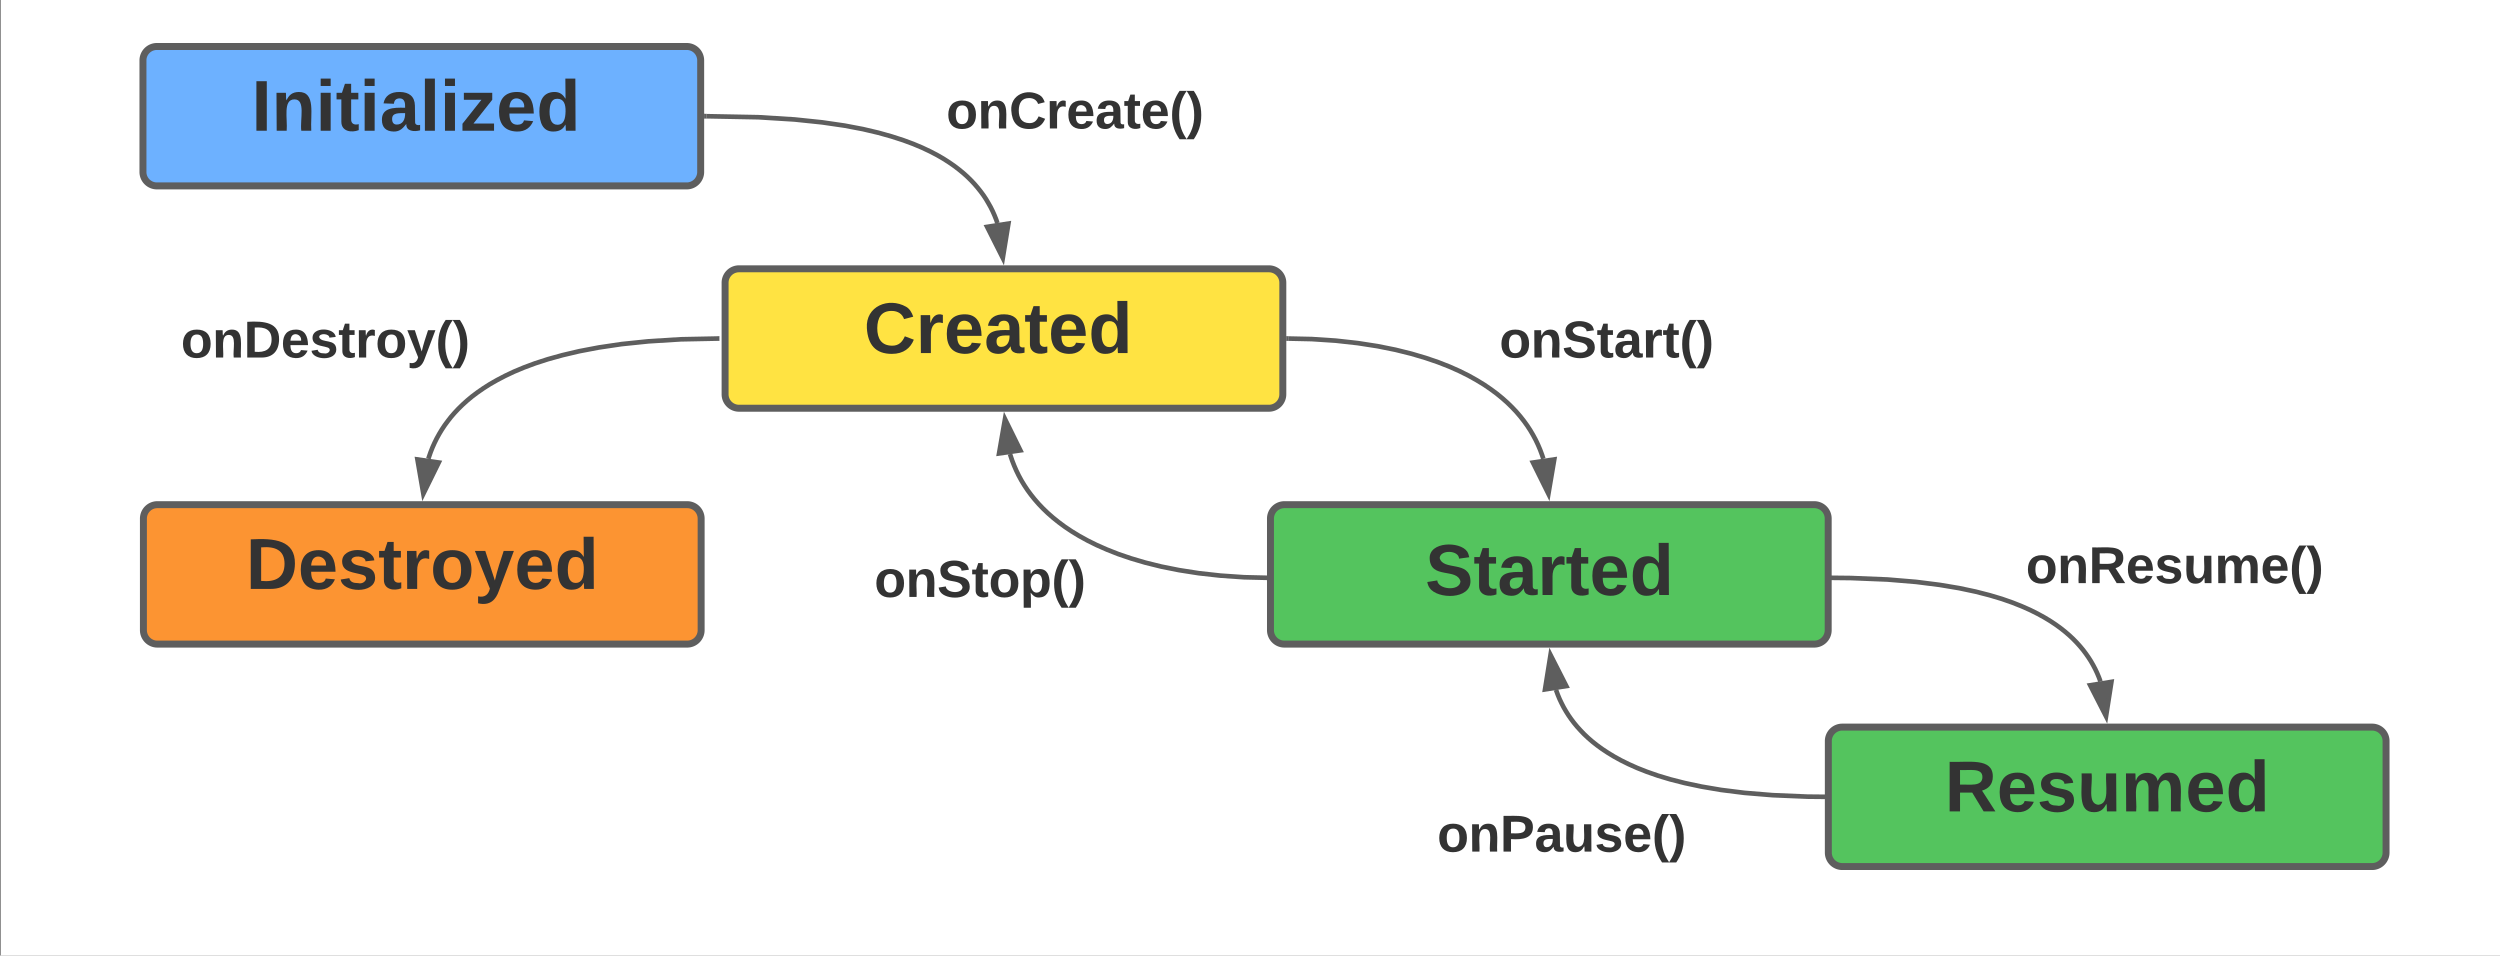 <svg xmlns="http://www.w3.org/2000/svg" xmlns:xlink="http://www.w3.org/1999/xlink" xmlns:lucid="lucid" width="1075.81" height="411.2"><rect width="100%" height="100%" fill="#808080" stroke="none"/><g transform="translate(0.376 2485.674)" lucid:page-tab-id="zS1lGhQohntf"><path d="M0-2517.67h1870.87v1322.84H0z" fill="#fff"/><path d="M434.26-2290.3l.14.48.77 2.3.87 2.22.95 2.18 1.04 2.13 1.14 2.1 1.25 2.05 1.35 2.03 1.47 2 1.6 2 1.73 1.98 1.88 1.97 2.05 1.97 2.24 1.96 2.45 1.97 2.66 1.97 2.94 1.97 3.24 1.97 3.57 1.97 3.97 1.97 4.4 1.94 4.9 1.93 5.5 1.87 6.1 1.8 6.86 1.7 7.65 1.53 8.5 1.33 9.35 1.04 10.15.7 10.47.25" stroke="#5e5e5e" stroke-width="2" stroke-linejoin="round" fill="none"/><path d="M432.1-2305.33l6.62 13.46-9.18 1.32z" stroke="#5e5e5e" stroke-width="2" fill="#5e5e5e"/><path d="M546.44-2238.04v2h-1.02v-2z" stroke="#5e5e5e" stroke-width=".05" fill="#5e5e5e"/><path d="M669.2-2188.83l.1.27.7 1.9.77 1.85.85 1.78.9 1.75 1 1.72 1.07 1.7 1.15 1.65 1.24 1.64 1.34 1.62 1.45 1.6 1.56 1.62 1.7 1.6 1.85 1.6 2.03 1.6 2.2 1.6 2.43 1.6 2.67 1.62 2.96 1.63 3.3 1.63 3.67 1.64 4.15 1.64 4.7 1.64 5.38 1.62 6.2 1.58 7.2 1.53 8.46 1.44 10.07 1.26 12.16 1 15 .63 7.95.08" stroke="#5e5e5e" stroke-width="2" stroke-linejoin="round" fill="none"/><path d="M666.85-2203.82l6.8 13.37-9.17 1.44z" stroke="#5e5e5e" stroke-width="2" fill="#5e5e5e"/><path d="M786.44-2143.78v2h-1.03l.03-2z" stroke="#5e5e5e" stroke-width=".05" fill="#5e5e5e"/><path d="M308.17-2339.98l-15.6.32-13.84.86-11.62 1.2-9.82 1.46-8.4 1.6-7.22 1.7-6.27 1.74-5.5 1.78-4.84 1.8-4.3 1.8-3.8 1.8-3.44 1.8-3.1 1.77-2.78 1.77-2.55 1.77-2.33 1.75-2.12 1.76-1.95 1.76-1.8 1.76-1.66 1.77-1.53 1.76-1.4 1.8-1.33 1.8-1.22 1.84-1.12 1.86-1.05 1.9-.96 1.94-.9 2-.8 2.03-.73 2.1-.23.75" stroke="#5e5e5e" stroke-width="2" stroke-linejoin="round" fill="none"/><path d="M309.18-2339l-1 .02-.05-2 1.04-.02z" stroke="#5e5e5e" stroke-width=".05" fill="#5e5e5e"/><path d="M181.8-2273.18l-2.55-14.78 9.17 1.32z" stroke="#5e5e5e" stroke-width="2" fill="#5e5e5e"/><path d="M903.5-2192.43l-.67-1.8-.76-1.8-.82-1.74-.9-1.7-.96-1.68-1.05-1.64-1.12-1.6-1.2-1.6-1.32-1.58-1.4-1.56-1.52-1.56-1.65-1.55-1.8-1.55-1.95-1.55-2.14-1.55-2.35-1.56-2.6-1.57-2.87-1.57-3.2-1.6-3.57-1.58-4.03-1.6-4.58-1.6-5.25-1.57-6.05-1.55-7.08-1.5-8.37-1.4-10.06-1.27-12.35-1.03-15.74-.64-8.8-.1" stroke="#5e5e5e" stroke-width="2" stroke-linejoin="round" fill="none"/><path d="M905.9-2177.44l-6.83-13.35 9.15-1.46z" stroke="#5e5e5e" stroke-width="2" fill="#5e5e5e"/><path d="M787.4-2238.03v2h-1.03v-2z" stroke="#5e5e5e" stroke-width=".05" fill="#5e5e5e"/><path d="M554.1-2339.98l10 .22 10.33.68 9.47 1.05 8.56 1.33 7.66 1.54 6.84 1.7 6.1 1.8 5.42 1.85 4.85 1.9 4.34 1.93 3.9 1.94 3.5 1.96 3.2 1.95 2.86 1.95 2.62 1.94 2.38 1.95 2.18 1.94 2 1.95 1.85 1.96 1.68 1.96 1.55 1.97 1.43 1.98 1.32 2.02 1.2 2.04 1.12 2.08 1 2.1.93 2.18.83 2.23.54 1.65" stroke="#5e5e5e" stroke-width="2" stroke-linejoin="round" fill="none"/><path d="M554.16-2340.98l-.04 2-1-.02v-2z" stroke="#5e5e5e" stroke-width=".05" fill="#5e5e5e"/><path d="M665.94-2273.18l-6.66-13.44 9.18-1.35z" stroke="#5e5e5e" stroke-width="2" fill="#5e5e5e"/><path d="M303.6-2435.66l22.35.43 15.6.97 11.9 1.24 9.6 1.4 7.9 1.5 6.67 1.57 5.7 1.6 4.95 1.6 4.33 1.6 3.8 1.6 3.4 1.6 3.04 1.58 2.73 1.58 2.47 1.58 2.25 1.56 2.04 1.56 1.9 1.56 1.72 1.55 1.6 1.58 1.47 1.57 1.37 1.6 1.27 1.6 1.18 1.6 1.1 1.66 1 1.7.96 1.7.88 1.77.8 1.8.75 1.88.5 1.48" stroke="#5e5e5e" stroke-width="2" stroke-linejoin="round" fill="none"/><path d="M303.65-2436.65l-.04 2-1-.02v-2z" stroke="#5e5e5e" stroke-width=".05" fill="#5e5e5e"/><path d="M431.15-2374.66l-6.75-13.4 9.17-1.4z" stroke="#5e5e5e" stroke-width="2" fill="#5e5e5e"/><path d="M61.14-2459.67a6 6 0 0 1 6-6h228a6 6 0 0 1 6 6v48a6 6 0 0 1-6 6h-228a6 6 0 0 1-6-6z" stroke="#5e5e5e" stroke-width="3" fill="#6db1ff"/><path d="M58.63-2459.67a6 6 0 0 1 6-6h228a6 6 0 0 1 6 6v48a6 6 0 0 1-6 6h-228a6 6 0 0 1-6-6z" stroke="#000" stroke-opacity="0" stroke-width="3" fill-opacity="0"/><use xlink:href="#a" transform="matrix(1,0,0,1,63.633,-2460.674) translate(44.265 31.264)"/><path d="M61.34-2262.5a6 6 0 0 1 6-6h228a6 6 0 0 1 6 6v48a6 6 0 0 1-6 6h-228a6 6 0 0 1-6-6z" stroke="#5e5e5e" stroke-width="3" fill="#fc9432"/><path d="M61.34-2262.5a6 6 0 0 1 6-6h228a6 6 0 0 1 6 6v48a6 6 0 0 1-6 6h-228a6 6 0 0 1-6-6z" stroke="#000" stroke-opacity="0" stroke-width="3" fill-opacity="0"/><use xlink:href="#b" transform="matrix(1,0,0,1,66.343,-2263.511) translate(39.123 31.264)"/><path d="M342.2-2459.67a6 6 0 0 1 6-6h228a6 6 0 0 1 6 6v48a6 6 0 0 1-6 6h-228a6 6 0 0 1-6-6z" stroke="#000" stroke-opacity="0" stroke-width="3" fill="#fff" fill-opacity="0"/><use xlink:href="#c" transform="matrix(1,0,0,1,347.205,-2460.674) translate(59.63 30.278)"/><path d="M570.97-2361.1a6 6 0 0 1 6-6h228a6 6 0 0 1 6 6v48a6 6 0 0 1-6 6h-228a6 6 0 0 1-6-6z" stroke="#000" stroke-opacity="0" stroke-width="3" fill="#fff" fill-opacity="0"/><use xlink:href="#d" transform="matrix(1,0,0,1,575.971,-2362.093) translate(68.889 30.278)"/><path d="M301.34-2258.07a6 6 0 0 1 6-6h228a6 6 0 0 1 6 6v48a6 6 0 0 1-6 6h-228a6 6 0 0 1-6-6z" stroke="#000" stroke-opacity="0" stroke-width="3" fill="#fff" fill-opacity="0"/><use xlink:href="#e" transform="matrix(1,0,0,1,306.343,-2259.069) translate(69.537 30.278)"/><path d="M19.62-2361.1a6 6 0 0 1 6-6h228a6 6 0 0 1 6 6v48a6 6 0 0 1-6 6h-228a6 6 0 0 1-6-6z" stroke="#000" stroke-opacity="0" stroke-width="3" fill="#fff" fill-opacity="0"/><use xlink:href="#f" transform="matrix(1,0,0,1,24.624,-2362.093) translate(52.87 30.278)"/><path d="M815.43-2264.02a6 6 0 0 1 6-6h228a6 6 0 0 1 6 6v48a6 6 0 0 1-6 6h-228a6 6 0 0 1-6-6z" stroke="#000" stroke-opacity="0" stroke-width="3" fill="#fff" fill-opacity="0"/><use xlink:href="#g" transform="matrix(1,0,0,1,820.433,-2265.017) translate(50.988 30.278)"/><path d="M551.65-2148.47a6 6 0 0 1 6-6h228a6 6 0 0 1 6 6v48a6 6 0 0 1-6 6h-228a6 6 0 0 1-6-6z" stroke="#000" stroke-opacity="0" stroke-width="3" fill="#fff" fill-opacity="0"/><use xlink:href="#h" transform="matrix(1,0,0,1,556.647,-2149.474) translate(61.451 30.278)"/><path d="M786.4-2166.78a6 6 0 0 1 6-6h228a6 6 0 0 1 6 6v48a6 6 0 0 1-6 6h-228a6 6 0 0 1-6-6z" stroke="#5e5e5e" stroke-width="3" fill="#54c45e"/><path d="M786.4-2166.78a6 6 0 0 1 6-6h228a6 6 0 0 1 6 6v48a6 6 0 0 1-6 6h-228a6 6 0 0 1-6-6z" stroke="#000" stroke-opacity="0" stroke-width="3" fill-opacity="0"/><use xlink:href="#i" transform="matrix(1,0,0,1,791.409,-2167.777) translate(45.13 31.264)"/><path d="M546.34-2262.5a6 6 0 0 1 6-6h228a6 6 0 0 1 6 6v48a6 6 0 0 1-6 6h-228a6 6 0 0 1-6-6z" stroke="#5e5e5e" stroke-width="3" fill="#54c45e"/><path d="M546.4-2264.02a6 6 0 0 1 6-6h228a6 6 0 0 1 6 6v53.95a6 6 0 0 1-6 6h-228a6 6 0 0 1-6-6z" stroke="#000" stroke-opacity="0" stroke-width="3" fill-opacity="0"/><use xlink:href="#j" transform="matrix(1,0,0,1,551.409,-2265.017) translate(61.549 35.389)"/><path d="M311.65-2364a6 6 0 0 1 6-6h228a6 6 0 0 1 6 6v48a6 6 0 0 1-6 6h-228a6 6 0 0 1-6-6z" stroke="#5e5e5e" stroke-width="3" fill="#ffe342"/><path d="M309.14-2364a6 6 0 0 1 6-6h228a6 6 0 0 1 6 6v48a6 6 0 0 1-6 6h-228a6 6 0 0 1-6-6z" stroke="#000" stroke-opacity="0" stroke-width="3" fill-opacity="0"/><use xlink:href="#k" transform="matrix(1,0,0,1,314.14,-2364.998) translate(57.228 31.264)"/><defs><path fill="#333" d="M24 0v-248h52V0H24" id="l"/><path fill="#333" d="M135-194c87-1 58 113 63 194h-50c-7-57 23-157-34-157-59 0-34 97-39 157H25l-1-190h47c2 12-1 28 3 38 12-26 28-41 61-42" id="m"/><path fill="#333" d="M25-224v-37h50v37H25zM25 0v-190h50V0H25" id="n"/><path fill="#333" d="M115-3C79 11 28 4 28-45v-112H4v-33h27l15-45h31v45h36v33H77v99c-1 23 16 31 38 25v30" id="o"/><path fill="#333" d="M133-34C117-15 103 5 69 4 32 3 11-16 11-54c-1-60 55-63 116-61 1-26-3-47-28-47-18 1-26 9-28 27l-52-2c7-38 36-58 82-57s74 22 75 68l1 82c-1 14 12 18 25 15v27c-30 8-71 5-69-32zm-48 3c29 0 43-24 42-57-32 0-66-3-65 30 0 17 8 27 23 27" id="p"/><path fill="#333" d="M25 0v-261h50V0H25" id="q"/><path fill="#333" d="M12 0v-35l95-120H19v-35h142v35L67-36h103V0H12" id="r"/><path fill="#333" d="M185-48c-13 30-37 53-82 52C43 2 14-33 14-96s30-98 90-98c62 0 83 45 84 108H66c0 31 8 55 39 56 18 0 30-7 34-22zm-45-69c5-46-57-63-70-21-2 6-4 13-4 21h74" id="s"/><path fill="#333" d="M88-194c31-1 46 15 58 34l-1-101h50l1 261h-48c-2-10 0-23-3-31C134-8 116 4 84 4 32 4 16-41 15-95c0-56 19-97 73-99zm17 164c33 0 40-30 41-66 1-37-9-64-41-64s-38 30-39 65c0 43 13 65 39 65" id="t"/><g id="a"><use transform="matrix(0.086,0,0,0.086,0,0)" xlink:href="#l"/><use transform="matrix(0.086,0,0,0.086,8.642,0)" xlink:href="#m"/><use transform="matrix(0.086,0,0,0.086,27.568,0)" xlink:href="#n"/><use transform="matrix(0.086,0,0,0.086,36.21,0)" xlink:href="#o"/><use transform="matrix(0.086,0,0,0.086,46.494,0)" xlink:href="#n"/><use transform="matrix(0.086,0,0,0.086,55.136,0)" xlink:href="#p"/><use transform="matrix(0.086,0,0,0.086,72.42,0)" xlink:href="#q"/><use transform="matrix(0.086,0,0,0.086,81.062,0)" xlink:href="#n"/><use transform="matrix(0.086,0,0,0.086,89.704,0)" xlink:href="#r"/><use transform="matrix(0.086,0,0,0.086,105.259,0)" xlink:href="#s"/><use transform="matrix(0.086,0,0,0.086,122.543,0)" xlink:href="#t"/></g><path fill="#333" d="M24-248c120-7 223 5 221 122C244-46 201 0 124 0H24v-248zM76-40c74 7 117-18 117-86 0-67-45-88-117-82v168" id="u"/><path fill="#333" d="M137-138c1-29-70-34-71-4 15 46 118 7 119 86 1 83-164 76-172 9l43-7c4 19 20 25 44 25 33 8 57-30 24-41C81-84 22-81 20-136c-2-80 154-74 161-7" id="v"/><path fill="#333" d="M135-150c-39-12-60 13-60 57V0H25l-1-190h47c2 13-1 29 3 40 6-28 27-53 61-41v41" id="w"/><path fill="#333" d="M110-194c64 0 96 36 96 99 0 64-35 99-97 99-61 0-95-36-95-99 0-62 34-99 96-99zm-1 164c35 0 45-28 45-65 0-40-10-65-43-65-34 0-45 26-45 65 0 36 10 65 43 65" id="x"/><path fill="#333" d="M123 10C108 53 80 86 19 72V37c35 8 53-11 59-39L3-190h52l48 148c12-52 28-100 44-148h51" id="y"/><g id="b"><use transform="matrix(0.086,0,0,0.086,0,0)" xlink:href="#u"/><use transform="matrix(0.086,0,0,0.086,22.383,0)" xlink:href="#s"/><use transform="matrix(0.086,0,0,0.086,39.667,0)" xlink:href="#v"/><use transform="matrix(0.086,0,0,0.086,56.951,0)" xlink:href="#o"/><use transform="matrix(0.086,0,0,0.086,67.235,0)" xlink:href="#w"/><use transform="matrix(0.086,0,0,0.086,79.333,0)" xlink:href="#x"/><use transform="matrix(0.086,0,0,0.086,98.259,0)" xlink:href="#y"/><use transform="matrix(0.086,0,0,0.086,115.543,0)" xlink:href="#s"/><use transform="matrix(0.086,0,0,0.086,132.827,0)" xlink:href="#t"/></g><path fill="#333" d="M67-125c0 53 21 87 73 88 37 1 54-22 65-47l45 17C233-25 199 4 140 4 58 4 20-42 15-125 8-235 124-281 211-232c18 10 29 29 36 50l-46 12c-8-25-30-41-62-41-52 0-71 34-72 86" id="z"/><path fill="#333" d="M67-93c0 74 22 123 53 168H70C40 30 18-18 18-93s22-123 52-168h50c-32 44-53 94-53 168" id="A"/><path fill="#333" d="M102-93c0 74-22 123-52 168H0C30 29 54-18 53-93c0-74-22-123-53-168h50c30 45 52 94 52 168" id="B"/><g id="c"><use transform="matrix(0.062,0,0,0.062,0,0)" xlink:href="#x"/><use transform="matrix(0.062,0,0,0.062,13.519,0)" xlink:href="#m"/><use transform="matrix(0.062,0,0,0.062,27.037,0)" xlink:href="#z"/><use transform="matrix(0.062,0,0,0.062,43.025,0)" xlink:href="#w"/><use transform="matrix(0.062,0,0,0.062,51.667,0)" xlink:href="#s"/><use transform="matrix(0.062,0,0,0.062,64.012,0)" xlink:href="#p"/><use transform="matrix(0.062,0,0,0.062,76.358,0)" xlink:href="#o"/><use transform="matrix(0.062,0,0,0.062,83.704,0)" xlink:href="#s"/><use transform="matrix(0.062,0,0,0.062,96.049,0)" xlink:href="#A"/><use transform="matrix(0.062,0,0,0.062,103.395,0)" xlink:href="#B"/></g><path fill="#333" d="M169-182c-1-43-94-46-97-3 18 66 151 10 154 114 3 95-165 93-204 36-6-8-10-19-12-30l50-8c3 46 112 56 116 5-17-69-150-10-154-114-4-87 153-88 188-35 5 8 8 18 10 28" id="C"/><g id="d"><use transform="matrix(0.062,0,0,0.062,0,0)" xlink:href="#x"/><use transform="matrix(0.062,0,0,0.062,13.519,0)" xlink:href="#m"/><use transform="matrix(0.062,0,0,0.062,27.037,0)" xlink:href="#C"/><use transform="matrix(0.062,0,0,0.062,41.852,0)" xlink:href="#o"/><use transform="matrix(0.062,0,0,0.062,49.198,0)" xlink:href="#p"/><use transform="matrix(0.062,0,0,0.062,61.543,0)" xlink:href="#w"/><use transform="matrix(0.062,0,0,0.062,70.185,0)" xlink:href="#o"/><use transform="matrix(0.062,0,0,0.062,77.531,0)" xlink:href="#A"/><use transform="matrix(0.062,0,0,0.062,84.877,0)" xlink:href="#B"/></g><path fill="#333" d="M135-194c53 0 70 44 70 98 0 56-19 98-73 100-31 1-45-17-59-34 3 33 2 69 2 105H25l-1-265h48c2 10 0 23 3 31 11-24 29-35 60-35zM114-30c33 0 39-31 40-66 0-38-9-64-40-64-56 0-55 130 0 130" id="D"/><g id="e"><use transform="matrix(0.062,0,0,0.062,0,0)" xlink:href="#x"/><use transform="matrix(0.062,0,0,0.062,13.519,0)" xlink:href="#m"/><use transform="matrix(0.062,0,0,0.062,27.037,0)" xlink:href="#C"/><use transform="matrix(0.062,0,0,0.062,41.852,0)" xlink:href="#o"/><use transform="matrix(0.062,0,0,0.062,49.198,0)" xlink:href="#x"/><use transform="matrix(0.062,0,0,0.062,62.716,0)" xlink:href="#D"/><use transform="matrix(0.062,0,0,0.062,76.235,0)" xlink:href="#A"/><use transform="matrix(0.062,0,0,0.062,83.58,0)" xlink:href="#B"/></g><g id="f"><use transform="matrix(0.062,0,0,0.062,0,0)" xlink:href="#x"/><use transform="matrix(0.062,0,0,0.062,13.519,0)" xlink:href="#m"/><use transform="matrix(0.062,0,0,0.062,27.037,0)" xlink:href="#u"/><use transform="matrix(0.062,0,0,0.062,43.025,0)" xlink:href="#s"/><use transform="matrix(0.062,0,0,0.062,55.37,0)" xlink:href="#v"/><use transform="matrix(0.062,0,0,0.062,67.716,0)" xlink:href="#o"/><use transform="matrix(0.062,0,0,0.062,75.062,0)" xlink:href="#w"/><use transform="matrix(0.062,0,0,0.062,83.704,0)" xlink:href="#x"/><use transform="matrix(0.062,0,0,0.062,97.222,0)" xlink:href="#y"/><use transform="matrix(0.062,0,0,0.062,109.568,0)" xlink:href="#A"/><use transform="matrix(0.062,0,0,0.062,116.914,0)" xlink:href="#B"/></g><path fill="#333" d="M240-174c0 40-23 61-54 70L253 0h-59l-57-94H76V0H24v-248c93 4 217-23 216 74zM76-134c48-2 112 12 112-38 0-48-66-32-112-35v73" id="E"/><path fill="#333" d="M85 4C-2 5 27-109 22-190h50c7 57-23 150 33 157 60-5 35-97 40-157h50l1 190h-47c-2-12 1-28-3-38-12 25-28 42-61 42" id="F"/><path fill="#333" d="M220-157c-53 9-28 100-34 157h-49v-107c1-27-5-49-29-50C55-147 81-57 75 0H25l-1-190h47c2 12-1 28 3 38 10-53 101-56 108 0 13-22 24-43 59-42 82 1 51 116 57 194h-49v-107c-1-25-5-48-29-50" id="G"/><g id="g"><use transform="matrix(0.062,0,0,0.062,0,0)" xlink:href="#x"/><use transform="matrix(0.062,0,0,0.062,13.519,0)" xlink:href="#m"/><use transform="matrix(0.062,0,0,0.062,27.037,0)" xlink:href="#E"/><use transform="matrix(0.062,0,0,0.062,43.025,0)" xlink:href="#s"/><use transform="matrix(0.062,0,0,0.062,55.37,0)" xlink:href="#v"/><use transform="matrix(0.062,0,0,0.062,67.716,0)" xlink:href="#F"/><use transform="matrix(0.062,0,0,0.062,81.235,0)" xlink:href="#G"/><use transform="matrix(0.062,0,0,0.062,100.988,0)" xlink:href="#s"/><use transform="matrix(0.062,0,0,0.062,113.333,0)" xlink:href="#A"/><use transform="matrix(0.062,0,0,0.062,120.679,0)" xlink:href="#B"/></g><path fill="#333" d="M24-248c93 1 206-16 204 79-1 75-69 88-152 82V0H24v-248zm52 121c47 0 100 7 100-41 0-47-54-39-100-39v80" id="H"/><g id="h"><use transform="matrix(0.062,0,0,0.062,0,0)" xlink:href="#x"/><use transform="matrix(0.062,0,0,0.062,13.519,0)" xlink:href="#m"/><use transform="matrix(0.062,0,0,0.062,27.037,0)" xlink:href="#H"/><use transform="matrix(0.062,0,0,0.062,41.852,0)" xlink:href="#p"/><use transform="matrix(0.062,0,0,0.062,54.198,0)" xlink:href="#F"/><use transform="matrix(0.062,0,0,0.062,67.716,0)" xlink:href="#v"/><use transform="matrix(0.062,0,0,0.062,80.062,0)" xlink:href="#s"/><use transform="matrix(0.062,0,0,0.062,92.407,0)" xlink:href="#A"/><use transform="matrix(0.062,0,0,0.062,99.753,0)" xlink:href="#B"/></g><g id="i"><use transform="matrix(0.086,0,0,0.086,0,0)" xlink:href="#E"/><use transform="matrix(0.086,0,0,0.086,22.383,0)" xlink:href="#s"/><use transform="matrix(0.086,0,0,0.086,39.667,0)" xlink:href="#v"/><use transform="matrix(0.086,0,0,0.086,56.951,0)" xlink:href="#F"/><use transform="matrix(0.086,0,0,0.086,75.877,0)" xlink:href="#G"/><use transform="matrix(0.086,0,0,0.086,103.531,0)" xlink:href="#s"/><use transform="matrix(0.086,0,0,0.086,120.815,0)" xlink:href="#t"/></g><g id="j"><use transform="matrix(0.086,0,0,0.086,0,0)" xlink:href="#C"/><use transform="matrix(0.086,0,0,0.086,20.741,0)" xlink:href="#o"/><use transform="matrix(0.086,0,0,0.086,31.025,0)" xlink:href="#p"/><use transform="matrix(0.086,0,0,0.086,48.309,0)" xlink:href="#w"/><use transform="matrix(0.086,0,0,0.086,60.407,0)" xlink:href="#o"/><use transform="matrix(0.086,0,0,0.086,70.691,0)" xlink:href="#s"/><use transform="matrix(0.086,0,0,0.086,87.975,0)" xlink:href="#t"/></g><g id="k"><use transform="matrix(0.086,0,0,0.086,0,0)" xlink:href="#z"/><use transform="matrix(0.086,0,0,0.086,22.383,0)" xlink:href="#w"/><use transform="matrix(0.086,0,0,0.086,34.481,0)" xlink:href="#s"/><use transform="matrix(0.086,0,0,0.086,51.765,0)" xlink:href="#p"/><use transform="matrix(0.086,0,0,0.086,69.049,0)" xlink:href="#o"/><use transform="matrix(0.086,0,0,0.086,79.333,0)" xlink:href="#s"/><use transform="matrix(0.086,0,0,0.086,96.617,0)" xlink:href="#t"/></g></defs></g></svg>